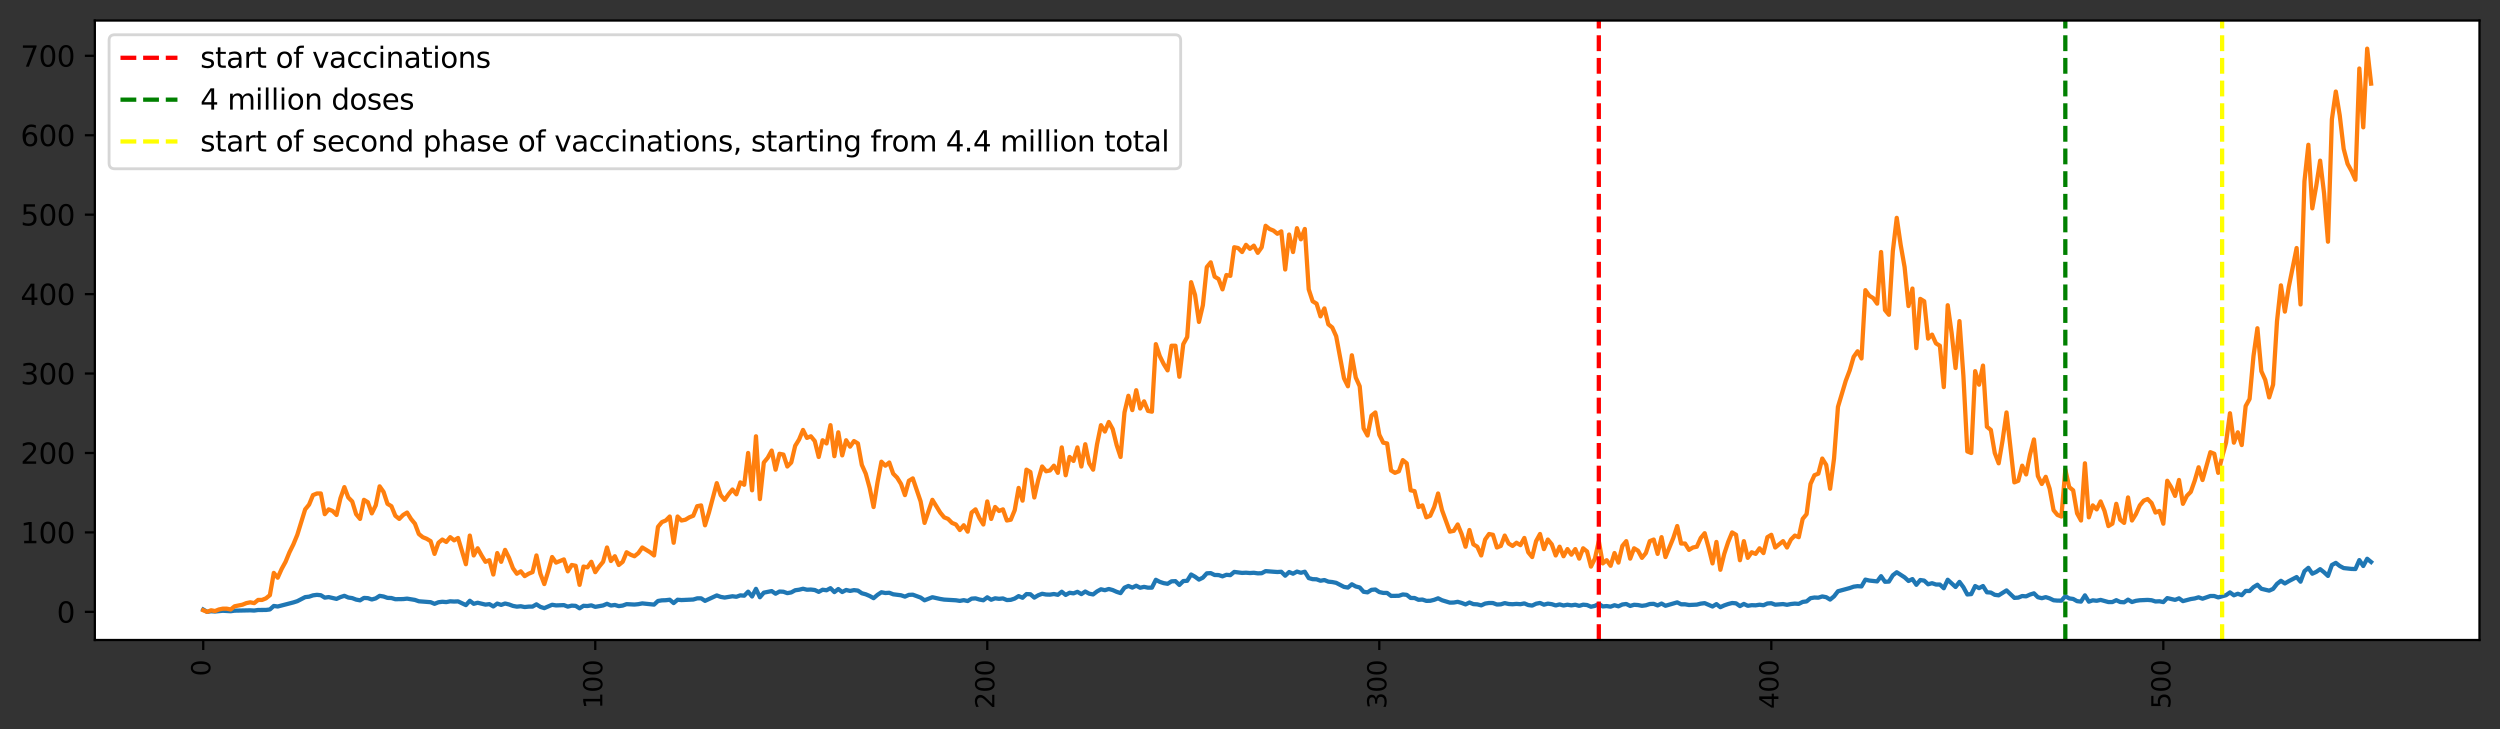 <?xml version="1.0" encoding="utf-8" standalone="no"?>
<!DOCTYPE svg PUBLIC "-//W3C//DTD SVG 1.1//EN"
  "http://www.w3.org/Graphics/SVG/1.1/DTD/svg11.dtd">
<svg height="256.019pt" version="1.1" viewBox="0 0 877.487 256.019" width="877.487pt" xmlns="http://www.w3.org/2000/svg" xmlns:xlink="http://www.w3.org/1999/xlink">
 <rect x="0" y="0" width="877.487" height="256.019" fill="#333333" stroke="none"/>

 <defs>
  <style type="text/css">*{stroke-linecap:butt;stroke-linejoin:round;}</style>
 </defs>
 <g id="figure_1">
  <g id="patch_1">
   <path d="M 0 256.019 
L 877.487 256.019 
L 877.487 0 
L 0 0 
z
" style="fill:none;"/>
  </g>
  <g id="axes_1">
   <g id="patch_2">
    <path d="M 33.288 224.64 
L 870.288 224.64 
L 870.288 7.2 
L 33.288 7.2 
z
" style="fill:#ffffff;"/>
   </g>
   <g id="matplotlib.axis_1">
    <g id="xtick_1">
     <g id="line2d_1">
      <defs>
       <path d="M 0 0 
L 0 3.5 
" id="me83500c45b" style="stroke:#000000;stroke-width:0.8;"/>
      </defs>
      <g>
       <use style="stroke:#000000;stroke-width:0.8;" x="71.333" xlink:href="#me83500c45b" y="224.64"/>
      </g>
     </g>
     <g id="text_1">
      <!-- 0 -->
      <g transform="translate(73.816 237.366)rotate(-90)scale(0.09 -0.09)">
       <defs>
        <path d="M 2034 4250 
Q 1547 4250 1301 3770 
Q 1056 3291 1056 2328 
Q 1056 1369 1301 889 
Q 1547 409 2034 409 
Q 2525 409 2770 889 
Q 3016 1369 3016 2328 
Q 3016 3291 2770 3770 
Q 2525 4250 2034 4250 
z
M 2034 4750 
Q 2819 4750 3233 4129 
Q 3647 3509 3647 2328 
Q 3647 1150 3233 529 
Q 2819 -91 2034 -91 
Q 1250 -91 836 529 
Q 422 1150 422 2328 
Q 422 3509 836 4129 
Q 1250 4750 2034 4750 
z
" id="DejaVuSans-30" transform="scale(0.016)"/>
       </defs>
       <use xlink:href="#DejaVuSans-30"/>
      </g>
     </g>
    </g>
    <g id="xtick_2">
     <g id="line2d_2">
      <g>
       <use style="stroke:#000000;stroke-width:0.8;" x="208.93" xlink:href="#me83500c45b" y="224.64"/>
      </g>
     </g>
     <g id="text_2">
      <!-- 100 -->
      <g transform="translate(211.413 248.819)rotate(-90)scale(0.09 -0.09)">
       <defs>
        <path d="M 794 531 
L 1825 531 
L 1825 4091 
L 703 3866 
L 703 4441 
L 1819 4666 
L 2450 4666 
L 2450 531 
L 3481 531 
L 3481 0 
L 794 0 
L 794 531 
z
" id="DejaVuSans-31" transform="scale(0.016)"/>
       </defs>
       <use xlink:href="#DejaVuSans-31"/>
       <use x="63.623" xlink:href="#DejaVuSans-30"/>
       <use x="127.246" xlink:href="#DejaVuSans-30"/>
      </g>
     </g>
    </g>
    <g id="xtick_3">
     <g id="line2d_3">
      <g>
       <use style="stroke:#000000;stroke-width:0.8;" x="346.526" xlink:href="#me83500c45b" y="224.64"/>
      </g>
     </g>
     <g id="text_3">
      <!-- 200 -->
      <g transform="translate(349.01 248.819)rotate(-90)scale(0.09 -0.09)">
       <defs>
        <path d="M 1228 531 
L 3431 531 
L 3431 0 
L 469 0 
L 469 531 
Q 828 903 1448 1529 
Q 2069 2156 2228 2338 
Q 2531 2678 2651 2914 
Q 2772 3150 2772 3378 
Q 2772 3750 2511 3984 
Q 2250 4219 1831 4219 
Q 1534 4219 1204 4116 
Q 875 4013 500 3803 
L 500 4441 
Q 881 4594 1212 4672 
Q 1544 4750 1819 4750 
Q 2544 4750 2975 4387 
Q 3406 4025 3406 3419 
Q 3406 3131 3298 2873 
Q 3191 2616 2906 2266 
Q 2828 2175 2409 1742 
Q 1991 1309 1228 531 
z
" id="DejaVuSans-32" transform="scale(0.016)"/>
       </defs>
       <use xlink:href="#DejaVuSans-32"/>
       <use x="63.623" xlink:href="#DejaVuSans-30"/>
       <use x="127.246" xlink:href="#DejaVuSans-30"/>
      </g>
     </g>
    </g>
    <g id="xtick_4">
     <g id="line2d_4">
      <g>
       <use style="stroke:#000000;stroke-width:0.8;" x="484.123" xlink:href="#me83500c45b" y="224.64"/>
      </g>
     </g>
     <g id="text_4">
      <!-- 300 -->
      <g transform="translate(486.606 248.819)rotate(-90)scale(0.09 -0.09)">
       <defs>
        <path d="M 2597 2516 
Q 3050 2419 3304 2112 
Q 3559 1806 3559 1356 
Q 3559 666 3084 287 
Q 2609 -91 1734 -91 
Q 1441 -91 1130 -33 
Q 819 25 488 141 
L 488 750 
Q 750 597 1062 519 
Q 1375 441 1716 441 
Q 2309 441 2620 675 
Q 2931 909 2931 1356 
Q 2931 1769 2642 2001 
Q 2353 2234 1838 2234 
L 1294 2234 
L 1294 2753 
L 1863 2753 
Q 2328 2753 2575 2939 
Q 2822 3125 2822 3475 
Q 2822 3834 2567 4026 
Q 2313 4219 1838 4219 
Q 1578 4219 1281 4162 
Q 984 4106 628 3988 
L 628 4550 
Q 988 4650 1302 4700 
Q 1616 4750 1894 4750 
Q 2613 4750 3031 4423 
Q 3450 4097 3450 3541 
Q 3450 3153 3228 2886 
Q 3006 2619 2597 2516 
z
" id="DejaVuSans-33" transform="scale(0.016)"/>
       </defs>
       <use xlink:href="#DejaVuSans-33"/>
       <use x="63.623" xlink:href="#DejaVuSans-30"/>
       <use x="127.246" xlink:href="#DejaVuSans-30"/>
      </g>
     </g>
    </g>
    <g id="xtick_5">
     <g id="line2d_5">
      <g>
       <use style="stroke:#000000;stroke-width:0.8;" x="621.719" xlink:href="#me83500c45b" y="224.64"/>
      </g>
     </g>
     <g id="text_5">
      <!-- 400 -->
      <g transform="translate(624.203 248.819)rotate(-90)scale(0.09 -0.09)">
       <defs>
        <path d="M 2419 4116 
L 825 1625 
L 2419 1625 
L 2419 4116 
z
M 2253 4666 
L 3047 4666 
L 3047 1625 
L 3713 1625 
L 3713 1100 
L 3047 1100 
L 3047 0 
L 2419 0 
L 2419 1100 
L 313 1100 
L 313 1709 
L 2253 4666 
z
" id="DejaVuSans-34" transform="scale(0.016)"/>
       </defs>
       <use xlink:href="#DejaVuSans-34"/>
       <use x="63.623" xlink:href="#DejaVuSans-30"/>
       <use x="127.246" xlink:href="#DejaVuSans-30"/>
      </g>
     </g>
    </g>
    <g id="xtick_6">
     <g id="line2d_6">
      <g>
       <use style="stroke:#000000;stroke-width:0.8;" x="759.316" xlink:href="#me83500c45b" y="224.64"/>
      </g>
     </g>
     <g id="text_6">
      <!-- 500 -->
      <g transform="translate(761.799 248.819)rotate(-90)scale(0.09 -0.09)">
       <defs>
        <path d="M 691 4666 
L 3169 4666 
L 3169 4134 
L 1269 4134 
L 1269 2991 
Q 1406 3038 1543 3061 
Q 1681 3084 1819 3084 
Q 2600 3084 3056 2656 
Q 3513 2228 3513 1497 
Q 3513 744 3044 326 
Q 2575 -91 1722 -91 
Q 1428 -91 1123 -41 
Q 819 9 494 109 
L 494 744 
Q 775 591 1075 516 
Q 1375 441 1709 441 
Q 2250 441 2565 725 
Q 2881 1009 2881 1497 
Q 2881 1984 2565 2268 
Q 2250 2553 1709 2553 
Q 1456 2553 1204 2497 
Q 953 2441 691 2322 
L 691 4666 
z
" id="DejaVuSans-35" transform="scale(0.016)"/>
       </defs>
       <use xlink:href="#DejaVuSans-35"/>
       <use x="63.623" xlink:href="#DejaVuSans-30"/>
       <use x="127.246" xlink:href="#DejaVuSans-30"/>
      </g>
     </g>
    </g>
   </g>
   <g id="matplotlib.axis_2">
    <g id="ytick_1">
     <g id="line2d_7">
      <defs>
       <path d="M 0 0 
L -3.5 0 
" id="m83b1a0f7c5" style="stroke:#000000;stroke-width:0.8;"/>
      </defs>
      <g>
       <use style="stroke:#000000;stroke-width:0.8;" x="33.288" xlink:href="#m83b1a0f7c5" y="214.756"/>
      </g>
     </g>
     <g id="text_7">
      <!-- 0 -->
      <g transform="translate(19.925 218.556)scale(0.1 -0.1)">
       <use xlink:href="#DejaVuSans-30"/>
      </g>
     </g>
    </g>
    <g id="ytick_2">
     <g id="line2d_8">
      <g>
       <use style="stroke:#000000;stroke-width:0.8;" x="33.288" xlink:href="#m83b1a0f7c5" y="186.876"/>
      </g>
     </g>
     <g id="text_8">
      <!-- 100 -->
      <g transform="translate(7.2 190.675)scale(0.1 -0.1)">
       <use xlink:href="#DejaVuSans-31"/>
       <use x="63.623" xlink:href="#DejaVuSans-30"/>
       <use x="127.246" xlink:href="#DejaVuSans-30"/>
      </g>
     </g>
    </g>
    <g id="ytick_3">
     <g id="line2d_9">
      <g>
       <use style="stroke:#000000;stroke-width:0.8;" x="33.288" xlink:href="#m83b1a0f7c5" y="158.995"/>
      </g>
     </g>
     <g id="text_9">
      <!-- 200 -->
      <g transform="translate(7.2 162.795)scale(0.1 -0.1)">
       <use xlink:href="#DejaVuSans-32"/>
       <use x="63.623" xlink:href="#DejaVuSans-30"/>
       <use x="127.246" xlink:href="#DejaVuSans-30"/>
      </g>
     </g>
    </g>
    <g id="ytick_4">
     <g id="line2d_10">
      <g>
       <use style="stroke:#000000;stroke-width:0.8;" x="33.288" xlink:href="#m83b1a0f7c5" y="131.115"/>
      </g>
     </g>
     <g id="text_10">
      <!-- 300 -->
      <g transform="translate(7.2 134.914)scale(0.1 -0.1)">
       <use xlink:href="#DejaVuSans-33"/>
       <use x="63.623" xlink:href="#DejaVuSans-30"/>
       <use x="127.246" xlink:href="#DejaVuSans-30"/>
      </g>
     </g>
    </g>
    <g id="ytick_5">
     <g id="line2d_11">
      <g>
       <use style="stroke:#000000;stroke-width:0.8;" x="33.288" xlink:href="#m83b1a0f7c5" y="103.234"/>
      </g>
     </g>
     <g id="text_11">
      <!-- 400 -->
      <g transform="translate(7.2 107.034)scale(0.1 -0.1)">
       <use xlink:href="#DejaVuSans-34"/>
       <use x="63.623" xlink:href="#DejaVuSans-30"/>
       <use x="127.246" xlink:href="#DejaVuSans-30"/>
      </g>
     </g>
    </g>
    <g id="ytick_6">
     <g id="line2d_12">
      <g>
       <use style="stroke:#000000;stroke-width:0.8;" x="33.288" xlink:href="#m83b1a0f7c5" y="75.354"/>
      </g>
     </g>
     <g id="text_12">
      <!-- 500 -->
      <g transform="translate(7.2 79.153)scale(0.1 -0.1)">
       <use xlink:href="#DejaVuSans-35"/>
       <use x="63.623" xlink:href="#DejaVuSans-30"/>
       <use x="127.246" xlink:href="#DejaVuSans-30"/>
      </g>
     </g>
    </g>
    <g id="ytick_7">
     <g id="line2d_13">
      <g>
       <use style="stroke:#000000;stroke-width:0.8;" x="33.288" xlink:href="#m83b1a0f7c5" y="47.473"/>
      </g>
     </g>
     <g id="text_13">
      <!-- 600 -->
      <g transform="translate(7.2 51.273)scale(0.1 -0.1)">
       <defs>
        <path d="M 2113 2584 
Q 1688 2584 1439 2293 
Q 1191 2003 1191 1497 
Q 1191 994 1439 701 
Q 1688 409 2113 409 
Q 2538 409 2786 701 
Q 3034 994 3034 1497 
Q 3034 2003 2786 2293 
Q 2538 2584 2113 2584 
z
M 3366 4563 
L 3366 3988 
Q 3128 4100 2886 4159 
Q 2644 4219 2406 4219 
Q 1781 4219 1451 3797 
Q 1122 3375 1075 2522 
Q 1259 2794 1537 2939 
Q 1816 3084 2150 3084 
Q 2853 3084 3261 2657 
Q 3669 2231 3669 1497 
Q 3669 778 3244 343 
Q 2819 -91 2113 -91 
Q 1303 -91 875 529 
Q 447 1150 447 2328 
Q 447 3434 972 4092 
Q 1497 4750 2381 4750 
Q 2619 4750 2861 4703 
Q 3103 4656 3366 4563 
z
" id="DejaVuSans-36" transform="scale(0.016)"/>
       </defs>
       <use xlink:href="#DejaVuSans-36"/>
       <use x="63.623" xlink:href="#DejaVuSans-30"/>
       <use x="127.246" xlink:href="#DejaVuSans-30"/>
      </g>
     </g>
    </g>
    <g id="ytick_8">
     <g id="line2d_14">
      <g>
       <use style="stroke:#000000;stroke-width:0.8;" x="33.288" xlink:href="#m83b1a0f7c5" y="19.593"/>
      </g>
     </g>
     <g id="text_14">
      <!-- 700 -->
      <g transform="translate(7.2 23.392)scale(0.1 -0.1)">
       <defs>
        <path d="M 525 4666 
L 3525 4666 
L 3525 4397 
L 1831 0 
L 1172 0 
L 2766 4134 
L 525 4134 
L 525 4666 
z
" id="DejaVuSans-37" transform="scale(0.016)"/>
       </defs>
       <use xlink:href="#DejaVuSans-37"/>
       <use x="63.623" xlink:href="#DejaVuSans-30"/>
       <use x="127.246" xlink:href="#DejaVuSans-30"/>
      </g>
     </g>
    </g>
   </g>
   <g id="line2d_15">
    <path clip-path="url(#pc297e7f7be)" d="M 71.333 213.952 
L 72.709 214.756 
L 74.085 214.539 
L 75.461 214.635 
L 78.213 214.371 
L 80.965 214.535 
L 82.341 214.338 
L 87.845 214.222 
L 89.221 214.3 
L 90.596 214.1 
L 93.348 214.09 
L 94.724 213.918 
L 96.1 212.69 
L 97.476 212.88 
L 102.98 211.447 
L 104.356 211.01 
L 107.108 209.588 
L 108.484 209.434 
L 109.86 208.97 
L 111.236 208.781 
L 112.612 208.922 
L 113.988 209.767 
L 115.364 209.571 
L 118.116 210.205 
L 119.492 209.578 
L 120.868 209.129 
L 122.244 209.726 
L 123.62 209.931 
L 124.996 210.455 
L 126.372 210.712 
L 127.748 209.868 
L 129.124 209.948 
L 130.499 210.415 
L 131.875 210.031 
L 133.251 209.143 
L 134.627 209.371 
L 136.003 209.851 
L 137.379 209.906 
L 138.755 210.317 
L 141.507 210.273 
L 142.883 210.119 
L 145.635 210.568 
L 147.011 211.045 
L 151.139 211.363 
L 152.515 211.94 
L 153.891 211.389 
L 155.267 211.216 
L 156.643 211.333 
L 158.019 211.057 
L 159.395 211.139 
L 160.771 211.085 
L 163.523 212.384 
L 164.899 210.877 
L 166.275 211.934 
L 167.651 211.56 
L 170.402 212.216 
L 171.778 212.046 
L 173.154 212.853 
L 174.53 211.854 
L 175.906 212.313 
L 177.282 211.828 
L 178.658 212.16 
L 180.034 212.67 
L 181.41 212.931 
L 182.786 212.79 
L 184.162 213.067 
L 185.538 212.923 
L 186.914 212.917 
L 188.29 212.117 
L 189.666 213.007 
L 191.042 213.45 
L 193.794 212.27 
L 195.17 212.498 
L 197.922 212.391 
L 199.298 212.921 
L 200.674 212.573 
L 202.05 212.653 
L 203.426 213.511 
L 204.802 212.634 
L 206.178 212.713 
L 207.554 212.482 
L 208.93 213.002 
L 211.681 212.513 
L 213.057 211.933 
L 214.433 212.538 
L 215.809 212.332 
L 217.185 212.746 
L 218.561 212.552 
L 219.937 212.05 
L 222.689 212.196 
L 224.065 212.058 
L 225.441 211.787 
L 229.569 212.217 
L 230.945 210.938 
L 232.321 210.719 
L 233.697 210.671 
L 235.073 210.504 
L 236.449 211.671 
L 237.825 210.505 
L 239.201 210.619 
L 243.329 210.432 
L 244.705 210.024 
L 246.081 210.004 
L 247.457 210.897 
L 251.584 208.994 
L 252.96 209.506 
L 254.336 209.744 
L 257.088 209.287 
L 258.464 209.469 
L 259.84 208.966 
L 261.216 209.087 
L 262.592 207.678 
L 263.968 209.355 
L 265.344 206.691 
L 266.72 209.631 
L 268.096 208.021 
L 270.848 207.465 
L 272.224 208.385 
L 273.6 207.623 
L 274.976 207.701 
L 276.352 208.194 
L 277.728 207.932 
L 279.104 207.177 
L 280.48 206.989 
L 281.856 206.647 
L 283.232 206.986 
L 284.608 206.928 
L 285.984 207.091 
L 287.36 207.739 
L 288.736 206.991 
L 290.112 207.176 
L 291.487 206.451 
L 292.863 207.819 
L 294.239 206.751 
L 295.615 207.796 
L 296.991 207.078 
L 298.367 207.411 
L 299.743 207.132 
L 301.119 207.293 
L 302.495 208.227 
L 303.871 208.597 
L 305.247 209.183 
L 306.623 209.953 
L 307.999 208.785 
L 309.375 207.882 
L 310.751 208.146 
L 312.127 208.061 
L 313.503 208.594 
L 316.255 208.939 
L 317.631 209.41 
L 319.007 208.795 
L 320.383 208.734 
L 323.135 209.744 
L 324.511 210.7 
L 327.263 209.622 
L 330.015 210.232 
L 331.39 210.456 
L 335.518 210.696 
L 336.894 210.912 
L 338.27 210.652 
L 339.646 210.965 
L 341.022 210.126 
L 342.398 210.023 
L 343.774 210.435 
L 345.15 210.692 
L 346.526 209.655 
L 347.902 210.506 
L 349.278 210.002 
L 350.654 210.185 
L 352.03 210.044 
L 353.406 210.617 
L 354.782 210.539 
L 356.158 210.088 
L 357.534 209.23 
L 358.91 209.817 
L 360.286 208.518 
L 361.662 208.578 
L 363.038 209.752 
L 364.414 208.937 
L 365.79 208.409 
L 367.166 208.674 
L 368.542 208.718 
L 369.918 208.493 
L 371.293 208.782 
L 372.669 207.7 
L 374.045 208.816 
L 375.421 208.061 
L 376.797 208.268 
L 378.173 207.727 
L 379.549 208.522 
L 380.925 207.625 
L 382.301 208.379 
L 383.677 208.646 
L 385.053 207.585 
L 386.429 206.833 
L 387.805 207.16 
L 389.181 206.727 
L 390.557 207.111 
L 391.933 207.727 
L 393.309 208.176 
L 394.685 206.272 
L 396.061 205.668 
L 397.437 206.245 
L 398.813 205.586 
L 400.189 206.297 
L 401.565 205.985 
L 402.941 206.278 
L 404.317 206.257 
L 405.693 203.511 
L 407.069 204.226 
L 408.445 204.681 
L 409.821 204.909 
L 411.197 204.047 
L 412.572 203.981 
L 413.948 205.304 
L 415.324 203.948 
L 416.7 203.855 
L 418.076 201.65 
L 419.452 202.428 
L 420.828 203.435 
L 422.204 202.751 
L 423.58 201.239 
L 424.956 201.16 
L 426.332 201.823 
L 427.708 201.837 
L 429.084 202.289 
L 430.46 201.751 
L 431.836 201.873 
L 433.212 200.741 
L 435.964 201.093 
L 437.34 201.016 
L 438.716 201.132 
L 440.092 201.04 
L 441.468 201.241 
L 442.844 201.196 
L 444.22 200.458 
L 446.972 200.676 
L 448.348 200.772 
L 449.724 200.688 
L 451.1 202.064 
L 452.475 200.782 
L 453.851 201.363 
L 455.227 200.621 
L 456.603 201.043 
L 457.979 200.676 
L 459.355 202.904 
L 460.731 203.285 
L 462.107 203.332 
L 463.483 203.836 
L 464.859 203.59 
L 466.235 204.154 
L 467.611 204.295 
L 468.987 204.571 
L 471.739 205.995 
L 473.115 206.233 
L 474.491 205.081 
L 475.867 205.848 
L 477.243 206.196 
L 478.619 207.715 
L 479.995 207.908 
L 481.371 207.033 
L 482.747 206.914 
L 484.123 207.809 
L 485.499 208.111 
L 486.875 208.127 
L 488.251 209.162 
L 491.003 209.117 
L 492.378 208.653 
L 493.754 208.787 
L 495.13 209.877 
L 496.506 209.901 
L 497.882 210.528 
L 499.258 210.442 
L 500.634 210.904 
L 502.01 210.872 
L 503.386 210.535 
L 504.762 210.005 
L 506.138 210.684 
L 508.89 211.522 
L 510.266 211.485 
L 511.642 211.236 
L 513.018 211.622 
L 514.394 212.142 
L 515.77 211.477 
L 517.146 212.045 
L 518.522 212.125 
L 519.898 212.48 
L 521.274 211.851 
L 522.65 211.639 
L 524.026 211.666 
L 525.402 212.183 
L 526.778 212.12 
L 528.154 211.686 
L 529.53 212.001 
L 530.906 212.086 
L 532.282 211.964 
L 533.657 212.074 
L 535.033 211.787 
L 536.409 212.368 
L 537.785 212.553 
L 539.161 211.901 
L 540.537 211.634 
L 541.913 212.244 
L 543.289 211.872 
L 544.665 212.058 
L 546.041 212.505 
L 547.417 212.144 
L 548.793 212.524 
L 550.169 212.252 
L 551.545 212.482 
L 552.921 212.263 
L 554.297 212.648 
L 555.673 212.239 
L 557.049 212.363 
L 558.425 212.963 
L 559.801 212.657 
L 561.177 211.981 
L 562.553 212.853 
L 563.929 212.725 
L 565.305 212.938 
L 566.681 212.431 
L 568.057 212.816 
L 569.433 212.173 
L 570.809 211.996 
L 572.185 212.679 
L 573.56 212.277 
L 574.936 212.368 
L 576.312 212.645 
L 577.688 212.458 
L 579.064 212.005 
L 580.44 211.946 
L 581.816 212.5 
L 583.192 211.848 
L 584.568 212.619 
L 588.696 211.429 
L 590.072 212.106 
L 591.448 212.107 
L 592.824 212.35 
L 595.576 212.22 
L 596.952 211.872 
L 598.328 211.698 
L 601.08 212.879 
L 602.456 212.038 
L 603.832 213.114 
L 605.208 212.485 
L 606.584 212.01 
L 607.96 211.653 
L 609.336 211.763 
L 610.712 212.734 
L 612.088 211.977 
L 613.463 212.635 
L 614.839 212.414 
L 616.215 212.467 
L 617.591 212.251 
L 618.967 212.437 
L 620.343 211.824 
L 621.719 211.726 
L 623.095 212.243 
L 625.847 212.023 
L 627.223 212.285 
L 628.599 212.009 
L 629.975 211.861 
L 631.351 211.96 
L 632.727 211.273 
L 634.103 211.086 
L 635.479 209.964 
L 636.855 209.729 
L 638.231 209.789 
L 639.607 209.348 
L 640.983 209.611 
L 642.359 210.444 
L 643.735 209.314 
L 645.111 207.531 
L 649.239 206.406 
L 650.615 205.921 
L 651.991 205.735 
L 653.366 205.833 
L 654.742 203.445 
L 656.118 203.77 
L 658.87 204.069 
L 660.246 202.239 
L 661.622 204.203 
L 662.998 204.128 
L 664.374 201.92 
L 665.75 200.863 
L 668.502 202.639 
L 669.878 203.912 
L 671.254 203.255 
L 672.63 205.258 
L 674.006 203.588 
L 675.382 203.789 
L 676.758 205.079 
L 678.134 204.696 
L 679.51 205.161 
L 680.886 205.172 
L 682.262 206.465 
L 683.638 203.495 
L 686.39 206.027 
L 687.766 204.243 
L 689.142 206.099 
L 690.518 208.651 
L 691.894 208.527 
L 693.269 205.704 
L 694.645 206.424 
L 696.021 205.698 
L 697.397 207.887 
L 698.773 207.984 
L 700.149 208.779 
L 701.525 208.956 
L 704.277 207.237 
L 707.029 209.847 
L 708.405 209.761 
L 709.781 209.202 
L 711.157 209.318 
L 712.533 208.684 
L 713.909 208.258 
L 715.285 209.617 
L 716.661 209.961 
L 718.037 209.591 
L 719.413 210.022 
L 720.789 210.687 
L 722.165 210.816 
L 723.541 210.82 
L 724.917 209.265 
L 726.293 210.034 
L 727.669 210.231 
L 729.045 211.001 
L 730.421 211.16 
L 731.797 208.971 
L 733.173 211.181 
L 734.548 210.709 
L 735.924 210.871 
L 737.3 210.562 
L 740.052 211.324 
L 741.428 211.32 
L 742.804 210.661 
L 744.18 211.304 
L 745.556 211.403 
L 746.932 210.472 
L 748.308 211.305 
L 749.684 210.885 
L 751.06 210.689 
L 753.812 210.567 
L 755.188 210.681 
L 756.564 211.114 
L 757.94 211.043 
L 759.316 211.329 
L 760.692 209.93 
L 763.444 210.554 
L 764.82 210.011 
L 766.196 210.987 
L 768.948 210.261 
L 770.324 210.052 
L 771.7 209.654 
L 773.076 210.143 
L 775.827 209.192 
L 777.203 209.205 
L 778.579 209.687 
L 781.331 208.902 
L 782.707 207.936 
L 784.083 208.944 
L 785.459 208.404 
L 786.835 208.896 
L 788.211 207.412 
L 789.587 207.437 
L 790.963 206.097 
L 792.339 205.242 
L 793.715 206.656 
L 796.467 207.314 
L 797.843 206.699 
L 799.219 204.935 
L 800.595 203.868 
L 801.971 204.788 
L 803.347 203.979 
L 806.099 202.549 
L 807.475 204.16 
L 808.851 200.483 
L 810.227 199.315 
L 811.603 201.363 
L 812.979 200.735 
L 814.354 199.778 
L 815.73 200.861 
L 817.106 202.141 
L 818.482 198.312 
L 819.858 197.571 
L 821.234 198.658 
L 822.61 199.387 
L 825.362 199.688 
L 826.738 199.729 
L 828.114 196.599 
L 829.49 198.655 
L 830.866 196.129 
L 832.242 197.259 
L 832.242 197.259 
" style="fill:none;stroke:#1f77b4;stroke-linecap:square;stroke-width:1.5;"/>
   </g>
   <g id="line2d_16">
    <path clip-path="url(#pc297e7f7be)" d="M 71.333 214.199 
L 72.709 214.756 
L 74.085 214.199 
L 75.461 214.478 
L 76.837 213.92 
L 78.213 213.641 
L 79.589 213.641 
L 80.965 213.92 
L 82.341 212.805 
L 85.093 212.247 
L 86.469 211.69 
L 87.845 211.411 
L 89.221 211.69 
L 90.596 210.574 
L 91.972 210.574 
L 93.348 210.017 
L 94.724 208.901 
L 96.1 201.095 
L 97.476 202.768 
L 98.852 199.701 
L 100.228 197.192 
L 101.604 193.846 
L 102.98 191.058 
L 104.356 187.712 
L 107.108 178.791 
L 108.484 177.118 
L 109.86 173.772 
L 111.236 173.214 
L 112.612 173.214 
L 113.988 180.463 
L 115.364 178.791 
L 116.74 179.348 
L 118.116 180.742 
L 119.492 174.887 
L 120.868 170.984 
L 122.244 174.608 
L 123.62 176.002 
L 124.996 180.463 
L 126.372 182.136 
L 127.748 175.445 
L 129.124 176.281 
L 130.499 180.185 
L 131.875 177.396 
L 133.251 170.705 
L 134.627 172.657 
L 136.003 176.839 
L 137.379 177.675 
L 138.755 181.021 
L 140.131 182.136 
L 141.507 180.742 
L 142.883 179.906 
L 144.259 182.136 
L 145.635 183.809 
L 147.011 187.433 
L 148.387 188.549 
L 149.763 189.106 
L 151.139 189.943 
L 152.515 194.404 
L 153.891 190.5 
L 155.267 189.385 
L 156.643 190.222 
L 158.019 188.549 
L 159.395 189.664 
L 160.771 188.828 
L 163.523 198.028 
L 164.899 187.991 
L 166.275 194.961 
L 167.651 192.452 
L 169.027 194.961 
L 170.402 197.192 
L 171.778 196.634 
L 173.154 201.653 
L 174.53 194.125 
L 175.906 197.192 
L 177.282 193.01 
L 178.658 195.798 
L 180.034 199.422 
L 181.41 201.374 
L 182.786 200.537 
L 184.162 202.21 
L 185.538 201.374 
L 186.914 200.816 
L 188.29 194.961 
L 189.666 201.374 
L 191.042 204.998 
L 192.418 200.537 
L 193.794 195.519 
L 195.17 197.47 
L 197.922 196.355 
L 199.298 200.537 
L 200.674 198.307 
L 202.05 198.586 
L 203.426 205.277 
L 204.802 198.864 
L 206.178 199.143 
L 207.554 197.192 
L 208.93 200.816 
L 210.306 198.864 
L 211.681 197.192 
L 213.057 192.173 
L 214.433 196.913 
L 215.809 195.24 
L 217.185 198.307 
L 218.561 197.192 
L 219.937 193.846 
L 221.313 194.682 
L 222.689 195.24 
L 224.065 194.125 
L 225.441 192.173 
L 228.193 193.846 
L 229.569 194.961 
L 230.945 184.924 
L 232.321 183.251 
L 233.697 182.694 
L 235.073 181.3 
L 236.449 190.5 
L 237.825 181.3 
L 239.201 182.694 
L 240.577 182.415 
L 241.953 181.579 
L 243.329 181.021 
L 244.705 177.675 
L 246.081 177.396 
L 247.457 184.367 
L 248.833 179.906 
L 251.584 169.59 
L 252.96 173.772 
L 254.336 175.445 
L 255.712 173.493 
L 257.088 171.82 
L 258.464 173.493 
L 259.84 169.311 
L 261.216 170.148 
L 262.592 158.995 
L 263.968 172.099 
L 265.344 153.14 
L 266.72 175.166 
L 268.096 162.341 
L 269.472 160.668 
L 270.848 158.159 
L 272.224 164.85 
L 273.6 159.274 
L 274.976 159.553 
L 276.352 163.735 
L 277.728 162.341 
L 279.104 156.486 
L 280.48 154.256 
L 281.856 150.91 
L 283.232 153.698 
L 284.608 153.14 
L 285.984 154.813 
L 287.36 160.389 
L 288.736 154.534 
L 290.112 155.65 
L 291.487 149.237 
L 292.863 160.111 
L 294.239 151.746 
L 295.615 159.832 
L 296.991 154.534 
L 298.367 156.765 
L 299.743 154.813 
L 301.119 155.65 
L 302.495 163.177 
L 303.871 166.244 
L 305.247 171.263 
L 306.623 177.954 
L 307.999 169.311 
L 309.375 162.062 
L 310.751 163.456 
L 312.127 162.341 
L 313.503 166.244 
L 314.879 167.638 
L 316.255 169.869 
L 317.631 173.772 
L 319.007 168.754 
L 320.383 167.917 
L 323.135 176.002 
L 324.511 183.53 
L 327.263 175.445 
L 330.015 179.906 
L 331.39 181.579 
L 332.766 182.136 
L 334.142 183.53 
L 335.518 184.088 
L 336.894 186.039 
L 338.27 184.367 
L 339.646 186.597 
L 341.022 179.906 
L 342.398 178.791 
L 343.774 181.857 
L 345.15 184.088 
L 346.526 176.002 
L 347.902 182.136 
L 349.278 177.954 
L 350.654 179.348 
L 352.03 178.791 
L 353.406 182.694 
L 354.782 182.415 
L 356.158 179.069 
L 357.534 171.263 
L 358.91 175.724 
L 360.286 164.85 
L 361.662 165.687 
L 363.038 174.608 
L 364.414 168.475 
L 365.79 163.735 
L 367.166 165.408 
L 368.542 165.129 
L 369.918 163.456 
L 371.293 165.965 
L 372.669 157.044 
L 374.045 166.802 
L 375.421 160.389 
L 376.797 161.783 
L 378.173 157.044 
L 379.549 163.735 
L 380.925 155.929 
L 382.301 162.62 
L 383.677 164.85 
L 385.053 155.929 
L 386.429 149.237 
L 387.805 151.468 
L 389.181 148.122 
L 390.557 150.631 
L 391.933 156.207 
L 393.309 160.389 
L 394.685 144.776 
L 396.061 138.921 
L 397.437 143.94 
L 398.813 136.97 
L 400.189 143.382 
L 401.565 140.873 
L 402.941 144.219 
L 404.317 144.498 
L 405.693 120.799 
L 407.069 124.981 
L 408.445 127.769 
L 409.821 130 
L 411.197 121.357 
L 412.572 121.357 
L 413.948 132.23 
L 415.324 120.799 
L 416.7 118.29 
L 418.076 99.052 
L 419.452 103.513 
L 420.828 112.993 
L 422.204 107.138 
L 423.58 93.755 
L 424.956 92.082 
L 426.332 97.101 
L 427.708 97.937 
L 429.084 101.562 
L 430.46 96.543 
L 431.836 96.822 
L 433.212 86.785 
L 434.588 87.064 
L 435.964 88.458 
L 437.34 85.948 
L 438.716 87.342 
L 440.092 86.227 
L 441.468 88.737 
L 442.844 86.785 
L 444.22 79.257 
L 445.596 80.372 
L 446.972 80.93 
L 448.348 82.045 
L 449.724 81.209 
L 451.1 94.591 
L 452.475 82.324 
L 453.851 88.458 
L 455.227 80.094 
L 456.603 83.997 
L 457.979 80.372 
L 459.355 101.562 
L 460.731 105.744 
L 462.107 106.58 
L 463.483 111.041 
L 464.859 108.253 
L 466.235 113.829 
L 467.611 114.944 
L 468.987 118.011 
L 471.739 132.788 
L 473.115 135.576 
L 474.491 124.702 
L 475.867 132.509 
L 477.243 135.576 
L 478.619 150.352 
L 479.995 152.862 
L 481.371 145.892 
L 482.747 144.776 
L 484.123 152.583 
L 485.499 155.371 
L 486.875 155.65 
L 488.251 165.129 
L 489.627 165.965 
L 491.003 165.408 
L 492.378 161.505 
L 493.754 162.62 
L 495.13 172.099 
L 496.506 172.378 
L 497.882 177.954 
L 499.258 177.396 
L 500.634 181.579 
L 502.01 181.021 
L 503.386 177.954 
L 504.762 173.214 
L 506.138 179.069 
L 508.89 186.597 
L 510.266 186.318 
L 511.642 184.088 
L 513.018 187.433 
L 514.394 191.894 
L 515.77 186.039 
L 517.146 191.058 
L 518.522 191.894 
L 519.898 194.961 
L 521.274 189.385 
L 522.65 187.433 
L 524.026 187.712 
L 525.402 192.173 
L 526.778 191.616 
L 528.154 187.991 
L 529.53 190.779 
L 530.906 191.616 
L 532.282 190.5 
L 533.657 191.337 
L 535.033 188.828 
L 536.409 193.846 
L 537.785 195.519 
L 539.161 189.943 
L 540.537 187.433 
L 541.913 192.731 
L 543.289 189.385 
L 544.665 191.058 
L 546.041 194.961 
L 547.417 191.894 
L 548.793 195.24 
L 550.169 192.731 
L 551.545 194.682 
L 552.921 192.731 
L 554.297 196.076 
L 555.673 192.452 
L 557.049 193.567 
L 558.425 198.864 
L 559.801 196.076 
L 561.177 189.943 
L 562.553 197.749 
L 563.929 196.634 
L 565.305 198.586 
L 566.681 194.125 
L 568.057 197.47 
L 569.433 191.616 
L 570.809 189.943 
L 572.185 196.076 
L 573.56 192.452 
L 574.936 193.288 
L 576.312 195.798 
L 577.688 194.125 
L 579.064 189.943 
L 580.44 189.385 
L 581.816 194.404 
L 583.192 188.549 
L 584.568 195.519 
L 587.32 188.828 
L 588.696 184.645 
L 590.072 190.779 
L 591.448 190.779 
L 592.824 193.01 
L 594.2 192.173 
L 595.576 191.894 
L 596.952 188.828 
L 598.328 187.155 
L 599.704 192.173 
L 601.08 197.749 
L 602.456 190.222 
L 603.832 199.98 
L 605.208 194.404 
L 606.584 190.222 
L 607.96 186.876 
L 609.336 187.712 
L 610.712 196.634 
L 612.088 189.943 
L 613.463 195.798 
L 614.839 193.846 
L 616.215 194.404 
L 617.591 192.452 
L 618.967 194.125 
L 620.343 188.549 
L 621.719 187.712 
L 623.095 192.173 
L 625.847 189.943 
L 627.223 192.173 
L 628.599 189.385 
L 629.975 187.991 
L 631.351 188.549 
L 632.727 182.136 
L 634.103 180.463 
L 635.479 169.869 
L 636.855 166.802 
L 638.231 166.244 
L 639.607 160.947 
L 640.983 163.177 
L 642.359 171.542 
L 643.735 160.947 
L 645.111 142.825 
L 647.863 133.624 
L 649.239 130 
L 650.615 125.26 
L 651.991 123.308 
L 653.366 125.818 
L 654.742 101.84 
L 656.118 103.792 
L 657.494 104.628 
L 658.87 106.58 
L 660.246 88.458 
L 661.622 108.81 
L 662.998 110.483 
L 664.374 88.179 
L 665.75 76.469 
L 667.126 85.948 
L 668.502 93.755 
L 669.878 107.416 
L 671.254 101.283 
L 672.63 122.193 
L 674.006 104.907 
L 675.382 105.744 
L 676.758 118.847 
L 678.134 117.453 
L 679.51 120.52 
L 680.886 121.357 
L 682.262 135.855 
L 683.638 107.138 
L 685.014 116.896 
L 686.39 129.163 
L 687.766 112.714 
L 689.142 131.951 
L 690.518 158.438 
L 691.894 158.995 
L 693.269 130.278 
L 694.645 135.018 
L 696.021 128.327 
L 697.397 149.795 
L 698.773 150.91 
L 700.149 158.995 
L 701.525 162.62 
L 702.901 154.534 
L 704.277 144.776 
L 707.029 169.311 
L 708.405 168.754 
L 709.781 163.456 
L 711.157 166.523 
L 712.533 159.553 
L 713.909 154.256 
L 715.285 167.081 
L 716.661 169.869 
L 718.037 167.36 
L 719.413 171.542 
L 720.789 179.069 
L 722.165 180.742 
L 723.541 181.3 
L 724.917 164.85 
L 726.293 170.984 
L 727.669 172.099 
L 729.045 180.185 
L 730.421 182.694 
L 731.797 162.62 
L 733.173 181.579 
L 734.548 177.396 
L 735.924 178.791 
L 737.3 176.002 
L 738.676 179.348 
L 740.052 184.645 
L 741.428 183.809 
L 742.804 176.839 
L 744.18 182.415 
L 745.556 183.53 
L 746.932 174.608 
L 748.308 182.694 
L 749.684 180.463 
L 751.06 177.396 
L 752.436 175.724 
L 753.812 175.166 
L 755.188 176.56 
L 756.564 179.906 
L 757.94 179.348 
L 759.316 183.809 
L 760.692 168.754 
L 762.068 170.984 
L 763.444 174.051 
L 764.82 168.475 
L 766.196 176.839 
L 767.572 174.051 
L 768.948 172.657 
L 770.324 168.754 
L 771.7 164.014 
L 773.076 168.475 
L 775.827 158.717 
L 777.203 159.274 
L 778.579 165.965 
L 779.955 160.389 
L 781.331 155.371 
L 782.707 145.055 
L 784.083 155.371 
L 785.459 151.746 
L 786.835 156.207 
L 788.211 142.546 
L 789.587 140.037 
L 790.963 124.981 
L 792.339 115.223 
L 793.715 130.278 
L 795.091 133.345 
L 796.467 139.479 
L 797.843 135.018 
L 799.219 112.714 
L 800.595 100.168 
L 801.971 109.368 
L 803.347 100.725 
L 806.099 87.064 
L 807.475 106.859 
L 808.851 63.644 
L 810.227 50.819 
L 811.603 73.123 
L 812.979 65.317 
L 814.354 56.395 
L 815.73 67.826 
L 817.106 84.833 
L 818.482 41.897 
L 819.858 32.139 
L 821.234 40.503 
L 822.61 52.213 
L 823.986 57.51 
L 825.362 60.02 
L 826.738 63.086 
L 828.114 24.054 
L 829.49 44.685 
L 830.866 17.084 
L 832.242 29.351 
L 832.242 29.351 
" style="fill:none;stroke:#ff7f0e;stroke-linecap:square;stroke-width:1.5;"/>
   </g>
   <g id="line2d_17">
    <path clip-path="url(#pc297e7f7be)" d="M 561.177 224.64 
L 561.177 7.2 
" style="fill:none;stroke:#ff0000;stroke-dasharray:5.55,2.4;stroke-dashoffset:0;stroke-width:1.5;"/>
   </g>
   <g id="line2d_18">
    <path clip-path="url(#pc297e7f7be)" d="M 724.917 224.64 
L 724.917 7.2 
" style="fill:none;stroke:#008000;stroke-dasharray:5.55,2.4;stroke-dashoffset:0;stroke-width:1.5;"/>
   </g>
   <g id="line2d_19">
    <path clip-path="url(#pc297e7f7be)" d="M 779.955 224.64 
L 779.955 7.2 
" style="fill:none;stroke:#ffff00;stroke-dasharray:5.55,2.4;stroke-dashoffset:0;stroke-width:1.5;"/>
   </g>
   <g id="patch_3">
    <path d="M 33.288 224.64 
L 33.288 7.2 
" style="fill:none;stroke:#000000;stroke-linecap:square;stroke-linejoin:miter;stroke-width:0.8;"/>
   </g>
   <g id="patch_4">
    <path d="M 870.288 224.64 
L 870.288 7.2 
" style="fill:none;stroke:#000000;stroke-linecap:square;stroke-linejoin:miter;stroke-width:0.8;"/>
   </g>
   <g id="patch_5">
    <path d="M 33.288 224.64 
L 870.288 224.64 
" style="fill:none;stroke:#000000;stroke-linecap:square;stroke-linejoin:miter;stroke-width:0.8;"/>
   </g>
   <g id="patch_6">
    <path d="M 33.288 7.2 
L 870.288 7.2 
" style="fill:none;stroke:#000000;stroke-linecap:square;stroke-linejoin:miter;stroke-width:0.8;"/>
   </g>
   <g id="legend_1">
    <g id="patch_7">
     <path d="M 40.288 59.234 
L 412.405 59.234 
Q 414.405 59.234 414.405 57.234 
L 414.405 14.2 
Q 414.405 12.2 412.405 12.2 
L 40.288 12.2 
Q 38.288 12.2 38.288 14.2 
L 38.288 57.234 
Q 38.288 59.234 40.288 59.234 
z
" style="fill:#ffffff;opacity:0.8;stroke:#cccccc;stroke-linejoin:miter;"/>
    </g>
    <g id="line2d_20">
     <path d="M 42.288 20.298 
L 62.288 20.298 
" style="fill:none;stroke:#ff0000;stroke-dasharray:5.55,2.4;stroke-dashoffset:0;stroke-width:1.5;"/>
    </g>
    <g id="line2d_21"/>
    <g id="text_15">
     <!-- start of vaccinations -->
     <g transform="translate(70.287 23.798)scale(0.1 -0.1)">
      <defs>
       <path d="M 2834 3397 
L 2834 2853 
Q 2591 2978 2328 3040 
Q 2066 3103 1784 3103 
Q 1356 3103 1142 2972 
Q 928 2841 928 2578 
Q 928 2378 1081 2264 
Q 1234 2150 1697 2047 
L 1894 2003 
Q 2506 1872 2764 1633 
Q 3022 1394 3022 966 
Q 3022 478 2636 193 
Q 2250 -91 1575 -91 
Q 1294 -91 989 -36 
Q 684 19 347 128 
L 347 722 
Q 666 556 975 473 
Q 1284 391 1588 391 
Q 1994 391 2212 530 
Q 2431 669 2431 922 
Q 2431 1156 2273 1281 
Q 2116 1406 1581 1522 
L 1381 1569 
Q 847 1681 609 1914 
Q 372 2147 372 2553 
Q 372 3047 722 3315 
Q 1072 3584 1716 3584 
Q 2034 3584 2315 3537 
Q 2597 3491 2834 3397 
z
" id="DejaVuSans-73" transform="scale(0.016)"/>
       <path d="M 1172 4494 
L 1172 3500 
L 2356 3500 
L 2356 3053 
L 1172 3053 
L 1172 1153 
Q 1172 725 1289 603 
Q 1406 481 1766 481 
L 2356 481 
L 2356 0 
L 1766 0 
Q 1100 0 847 248 
Q 594 497 594 1153 
L 594 3053 
L 172 3053 
L 172 3500 
L 594 3500 
L 594 4494 
L 1172 4494 
z
" id="DejaVuSans-74" transform="scale(0.016)"/>
       <path d="M 2194 1759 
Q 1497 1759 1228 1600 
Q 959 1441 959 1056 
Q 959 750 1161 570 
Q 1363 391 1709 391 
Q 2188 391 2477 730 
Q 2766 1069 2766 1631 
L 2766 1759 
L 2194 1759 
z
M 3341 1997 
L 3341 0 
L 2766 0 
L 2766 531 
Q 2569 213 2275 61 
Q 1981 -91 1556 -91 
Q 1019 -91 701 211 
Q 384 513 384 1019 
Q 384 1609 779 1909 
Q 1175 2209 1959 2209 
L 2766 2209 
L 2766 2266 
Q 2766 2663 2505 2880 
Q 2244 3097 1772 3097 
Q 1472 3097 1187 3025 
Q 903 2953 641 2809 
L 641 3341 
Q 956 3463 1253 3523 
Q 1550 3584 1831 3584 
Q 2591 3584 2966 3190 
Q 3341 2797 3341 1997 
z
" id="DejaVuSans-61" transform="scale(0.016)"/>
       <path d="M 2631 2963 
Q 2534 3019 2420 3045 
Q 2306 3072 2169 3072 
Q 1681 3072 1420 2755 
Q 1159 2438 1159 1844 
L 1159 0 
L 581 0 
L 581 3500 
L 1159 3500 
L 1159 2956 
Q 1341 3275 1631 3429 
Q 1922 3584 2338 3584 
Q 2397 3584 2469 3576 
Q 2541 3569 2628 3553 
L 2631 2963 
z
" id="DejaVuSans-72" transform="scale(0.016)"/>
       <path id="DejaVuSans-20" transform="scale(0.016)"/>
       <path d="M 1959 3097 
Q 1497 3097 1228 2736 
Q 959 2375 959 1747 
Q 959 1119 1226 758 
Q 1494 397 1959 397 
Q 2419 397 2687 759 
Q 2956 1122 2956 1747 
Q 2956 2369 2687 2733 
Q 2419 3097 1959 3097 
z
M 1959 3584 
Q 2709 3584 3137 3096 
Q 3566 2609 3566 1747 
Q 3566 888 3137 398 
Q 2709 -91 1959 -91 
Q 1206 -91 779 398 
Q 353 888 353 1747 
Q 353 2609 779 3096 
Q 1206 3584 1959 3584 
z
" id="DejaVuSans-6f" transform="scale(0.016)"/>
       <path d="M 2375 4863 
L 2375 4384 
L 1825 4384 
Q 1516 4384 1395 4259 
Q 1275 4134 1275 3809 
L 1275 3500 
L 2222 3500 
L 2222 3053 
L 1275 3053 
L 1275 0 
L 697 0 
L 697 3053 
L 147 3053 
L 147 3500 
L 697 3500 
L 697 3744 
Q 697 4328 969 4595 
Q 1241 4863 1831 4863 
L 2375 4863 
z
" id="DejaVuSans-66" transform="scale(0.016)"/>
       <path d="M 191 3500 
L 800 3500 
L 1894 563 
L 2988 3500 
L 3597 3500 
L 2284 0 
L 1503 0 
L 191 3500 
z
" id="DejaVuSans-76" transform="scale(0.016)"/>
       <path d="M 3122 3366 
L 3122 2828 
Q 2878 2963 2633 3030 
Q 2388 3097 2138 3097 
Q 1578 3097 1268 2742 
Q 959 2388 959 1747 
Q 959 1106 1268 751 
Q 1578 397 2138 397 
Q 2388 397 2633 464 
Q 2878 531 3122 666 
L 3122 134 
Q 2881 22 2623 -34 
Q 2366 -91 2075 -91 
Q 1284 -91 818 406 
Q 353 903 353 1747 
Q 353 2603 823 3093 
Q 1294 3584 2113 3584 
Q 2378 3584 2631 3529 
Q 2884 3475 3122 3366 
z
" id="DejaVuSans-63" transform="scale(0.016)"/>
       <path d="M 603 3500 
L 1178 3500 
L 1178 0 
L 603 0 
L 603 3500 
z
M 603 4863 
L 1178 4863 
L 1178 4134 
L 603 4134 
L 603 4863 
z
" id="DejaVuSans-69" transform="scale(0.016)"/>
       <path d="M 3513 2113 
L 3513 0 
L 2938 0 
L 2938 2094 
Q 2938 2591 2744 2837 
Q 2550 3084 2163 3084 
Q 1697 3084 1428 2787 
Q 1159 2491 1159 1978 
L 1159 0 
L 581 0 
L 581 3500 
L 1159 3500 
L 1159 2956 
Q 1366 3272 1645 3428 
Q 1925 3584 2291 3584 
Q 2894 3584 3203 3211 
Q 3513 2838 3513 2113 
z
" id="DejaVuSans-6e" transform="scale(0.016)"/>
      </defs>
      <use xlink:href="#DejaVuSans-73"/>
      <use x="52.1" xlink:href="#DejaVuSans-74"/>
      <use x="91.309" xlink:href="#DejaVuSans-61"/>
      <use x="152.588" xlink:href="#DejaVuSans-72"/>
      <use x="193.701" xlink:href="#DejaVuSans-74"/>
      <use x="232.91" xlink:href="#DejaVuSans-20"/>
      <use x="264.697" xlink:href="#DejaVuSans-6f"/>
      <use x="325.879" xlink:href="#DejaVuSans-66"/>
      <use x="361.084" xlink:href="#DejaVuSans-20"/>
      <use x="392.871" xlink:href="#DejaVuSans-76"/>
      <use x="452.051" xlink:href="#DejaVuSans-61"/>
      <use x="513.33" xlink:href="#DejaVuSans-63"/>
      <use x="568.311" xlink:href="#DejaVuSans-63"/>
      <use x="623.291" xlink:href="#DejaVuSans-69"/>
      <use x="651.074" xlink:href="#DejaVuSans-6e"/>
      <use x="714.453" xlink:href="#DejaVuSans-61"/>
      <use x="775.732" xlink:href="#DejaVuSans-74"/>
      <use x="814.941" xlink:href="#DejaVuSans-69"/>
      <use x="842.725" xlink:href="#DejaVuSans-6f"/>
      <use x="903.906" xlink:href="#DejaVuSans-6e"/>
      <use x="967.285" xlink:href="#DejaVuSans-73"/>
     </g>
    </g>
    <g id="line2d_22">
     <path d="M 42.288 34.977 
L 62.288 34.977 
" style="fill:none;stroke:#008000;stroke-dasharray:5.55,2.4;stroke-dashoffset:0;stroke-width:1.5;"/>
    </g>
    <g id="line2d_23"/>
    <g id="text_16">
     <!-- 4 million doses -->
     <g transform="translate(70.287 38.477)scale(0.1 -0.1)">
      <defs>
       <path d="M 3328 2828 
Q 3544 3216 3844 3400 
Q 4144 3584 4550 3584 
Q 5097 3584 5394 3201 
Q 5691 2819 5691 2113 
L 5691 0 
L 5113 0 
L 5113 2094 
Q 5113 2597 4934 2840 
Q 4756 3084 4391 3084 
Q 3944 3084 3684 2787 
Q 3425 2491 3425 1978 
L 3425 0 
L 2847 0 
L 2847 2094 
Q 2847 2600 2669 2842 
Q 2491 3084 2119 3084 
Q 1678 3084 1418 2786 
Q 1159 2488 1159 1978 
L 1159 0 
L 581 0 
L 581 3500 
L 1159 3500 
L 1159 2956 
Q 1356 3278 1631 3431 
Q 1906 3584 2284 3584 
Q 2666 3584 2933 3390 
Q 3200 3197 3328 2828 
z
" id="DejaVuSans-6d" transform="scale(0.016)"/>
       <path d="M 603 4863 
L 1178 4863 
L 1178 0 
L 603 0 
L 603 4863 
z
" id="DejaVuSans-6c" transform="scale(0.016)"/>
       <path d="M 2906 2969 
L 2906 4863 
L 3481 4863 
L 3481 0 
L 2906 0 
L 2906 525 
Q 2725 213 2448 61 
Q 2172 -91 1784 -91 
Q 1150 -91 751 415 
Q 353 922 353 1747 
Q 353 2572 751 3078 
Q 1150 3584 1784 3584 
Q 2172 3584 2448 3432 
Q 2725 3281 2906 2969 
z
M 947 1747 
Q 947 1113 1208 752 
Q 1469 391 1925 391 
Q 2381 391 2643 752 
Q 2906 1113 2906 1747 
Q 2906 2381 2643 2742 
Q 2381 3103 1925 3103 
Q 1469 3103 1208 2742 
Q 947 2381 947 1747 
z
" id="DejaVuSans-64" transform="scale(0.016)"/>
       <path d="M 3597 1894 
L 3597 1613 
L 953 1613 
Q 991 1019 1311 708 
Q 1631 397 2203 397 
Q 2534 397 2845 478 
Q 3156 559 3463 722 
L 3463 178 
Q 3153 47 2828 -22 
Q 2503 -91 2169 -91 
Q 1331 -91 842 396 
Q 353 884 353 1716 
Q 353 2575 817 3079 
Q 1281 3584 2069 3584 
Q 2775 3584 3186 3129 
Q 3597 2675 3597 1894 
z
M 3022 2063 
Q 3016 2534 2758 2815 
Q 2500 3097 2075 3097 
Q 1594 3097 1305 2825 
Q 1016 2553 972 2059 
L 3022 2063 
z
" id="DejaVuSans-65" transform="scale(0.016)"/>
      </defs>
      <use xlink:href="#DejaVuSans-34"/>
      <use x="63.623" xlink:href="#DejaVuSans-20"/>
      <use x="95.41" xlink:href="#DejaVuSans-6d"/>
      <use x="192.822" xlink:href="#DejaVuSans-69"/>
      <use x="220.605" xlink:href="#DejaVuSans-6c"/>
      <use x="248.389" xlink:href="#DejaVuSans-6c"/>
      <use x="276.172" xlink:href="#DejaVuSans-69"/>
      <use x="303.955" xlink:href="#DejaVuSans-6f"/>
      <use x="365.137" xlink:href="#DejaVuSans-6e"/>
      <use x="428.516" xlink:href="#DejaVuSans-20"/>
      <use x="460.303" xlink:href="#DejaVuSans-64"/>
      <use x="523.779" xlink:href="#DejaVuSans-6f"/>
      <use x="584.961" xlink:href="#DejaVuSans-73"/>
      <use x="637.061" xlink:href="#DejaVuSans-65"/>
      <use x="698.584" xlink:href="#DejaVuSans-73"/>
     </g>
    </g>
    <g id="line2d_24">
     <path d="M 42.288 49.655 
L 62.288 49.655 
" style="fill:none;stroke:#ffff00;stroke-dasharray:5.55,2.4;stroke-dashoffset:0;stroke-width:1.5;"/>
    </g>
    <g id="line2d_25"/>
    <g id="text_17">
     <!-- start of second phase of vaccinations, starting from 4.4 million total -->
     <g transform="translate(70.287 53.155)scale(0.1 -0.1)">
      <defs>
       <path d="M 1159 525 
L 1159 -1331 
L 581 -1331 
L 581 3500 
L 1159 3500 
L 1159 2969 
Q 1341 3281 1617 3432 
Q 1894 3584 2278 3584 
Q 2916 3584 3314 3078 
Q 3713 2572 3713 1747 
Q 3713 922 3314 415 
Q 2916 -91 2278 -91 
Q 1894 -91 1617 61 
Q 1341 213 1159 525 
z
M 3116 1747 
Q 3116 2381 2855 2742 
Q 2594 3103 2138 3103 
Q 1681 3103 1420 2742 
Q 1159 2381 1159 1747 
Q 1159 1113 1420 752 
Q 1681 391 2138 391 
Q 2594 391 2855 752 
Q 3116 1113 3116 1747 
z
" id="DejaVuSans-70" transform="scale(0.016)"/>
       <path d="M 3513 2113 
L 3513 0 
L 2938 0 
L 2938 2094 
Q 2938 2591 2744 2837 
Q 2550 3084 2163 3084 
Q 1697 3084 1428 2787 
Q 1159 2491 1159 1978 
L 1159 0 
L 581 0 
L 581 4863 
L 1159 4863 
L 1159 2956 
Q 1366 3272 1645 3428 
Q 1925 3584 2291 3584 
Q 2894 3584 3203 3211 
Q 3513 2838 3513 2113 
z
" id="DejaVuSans-68" transform="scale(0.016)"/>
       <path d="M 750 794 
L 1409 794 
L 1409 256 
L 897 -744 
L 494 -744 
L 750 256 
L 750 794 
z
" id="DejaVuSans-2c" transform="scale(0.016)"/>
       <path d="M 2906 1791 
Q 2906 2416 2648 2759 
Q 2391 3103 1925 3103 
Q 1463 3103 1205 2759 
Q 947 2416 947 1791 
Q 947 1169 1205 825 
Q 1463 481 1925 481 
Q 2391 481 2648 825 
Q 2906 1169 2906 1791 
z
M 3481 434 
Q 3481 -459 3084 -895 
Q 2688 -1331 1869 -1331 
Q 1566 -1331 1297 -1286 
Q 1028 -1241 775 -1147 
L 775 -588 
Q 1028 -725 1275 -790 
Q 1522 -856 1778 -856 
Q 2344 -856 2625 -561 
Q 2906 -266 2906 331 
L 2906 616 
Q 2728 306 2450 153 
Q 2172 0 1784 0 
Q 1141 0 747 490 
Q 353 981 353 1791 
Q 353 2603 747 3093 
Q 1141 3584 1784 3584 
Q 2172 3584 2450 3431 
Q 2728 3278 2906 2969 
L 2906 3500 
L 3481 3500 
L 3481 434 
z
" id="DejaVuSans-67" transform="scale(0.016)"/>
       <path d="M 684 794 
L 1344 794 
L 1344 0 
L 684 0 
L 684 794 
z
" id="DejaVuSans-2e" transform="scale(0.016)"/>
      </defs>
      <use xlink:href="#DejaVuSans-73"/>
      <use x="52.1" xlink:href="#DejaVuSans-74"/>
      <use x="91.309" xlink:href="#DejaVuSans-61"/>
      <use x="152.588" xlink:href="#DejaVuSans-72"/>
      <use x="193.701" xlink:href="#DejaVuSans-74"/>
      <use x="232.91" xlink:href="#DejaVuSans-20"/>
      <use x="264.697" xlink:href="#DejaVuSans-6f"/>
      <use x="325.879" xlink:href="#DejaVuSans-66"/>
      <use x="361.084" xlink:href="#DejaVuSans-20"/>
      <use x="392.871" xlink:href="#DejaVuSans-73"/>
      <use x="444.971" xlink:href="#DejaVuSans-65"/>
      <use x="506.494" xlink:href="#DejaVuSans-63"/>
      <use x="561.475" xlink:href="#DejaVuSans-6f"/>
      <use x="622.656" xlink:href="#DejaVuSans-6e"/>
      <use x="686.035" xlink:href="#DejaVuSans-64"/>
      <use x="749.512" xlink:href="#DejaVuSans-20"/>
      <use x="781.299" xlink:href="#DejaVuSans-70"/>
      <use x="844.775" xlink:href="#DejaVuSans-68"/>
      <use x="908.154" xlink:href="#DejaVuSans-61"/>
      <use x="969.434" xlink:href="#DejaVuSans-73"/>
      <use x="1021.533" xlink:href="#DejaVuSans-65"/>
      <use x="1083.057" xlink:href="#DejaVuSans-20"/>
      <use x="1114.844" xlink:href="#DejaVuSans-6f"/>
      <use x="1176.025" xlink:href="#DejaVuSans-66"/>
      <use x="1211.23" xlink:href="#DejaVuSans-20"/>
      <use x="1243.018" xlink:href="#DejaVuSans-76"/>
      <use x="1302.197" xlink:href="#DejaVuSans-61"/>
      <use x="1363.477" xlink:href="#DejaVuSans-63"/>
      <use x="1418.457" xlink:href="#DejaVuSans-63"/>
      <use x="1473.438" xlink:href="#DejaVuSans-69"/>
      <use x="1501.221" xlink:href="#DejaVuSans-6e"/>
      <use x="1564.6" xlink:href="#DejaVuSans-61"/>
      <use x="1625.879" xlink:href="#DejaVuSans-74"/>
      <use x="1665.088" xlink:href="#DejaVuSans-69"/>
      <use x="1692.871" xlink:href="#DejaVuSans-6f"/>
      <use x="1754.053" xlink:href="#DejaVuSans-6e"/>
      <use x="1817.432" xlink:href="#DejaVuSans-73"/>
      <use x="1869.531" xlink:href="#DejaVuSans-2c"/>
      <use x="1901.318" xlink:href="#DejaVuSans-20"/>
      <use x="1933.105" xlink:href="#DejaVuSans-73"/>
      <use x="1985.205" xlink:href="#DejaVuSans-74"/>
      <use x="2024.414" xlink:href="#DejaVuSans-61"/>
      <use x="2085.693" xlink:href="#DejaVuSans-72"/>
      <use x="2126.807" xlink:href="#DejaVuSans-74"/>
      <use x="2166.016" xlink:href="#DejaVuSans-69"/>
      <use x="2193.799" xlink:href="#DejaVuSans-6e"/>
      <use x="2257.178" xlink:href="#DejaVuSans-67"/>
      <use x="2320.654" xlink:href="#DejaVuSans-20"/>
      <use x="2352.441" xlink:href="#DejaVuSans-66"/>
      <use x="2387.646" xlink:href="#DejaVuSans-72"/>
      <use x="2426.51" xlink:href="#DejaVuSans-6f"/>
      <use x="2487.691" xlink:href="#DejaVuSans-6d"/>
      <use x="2585.104" xlink:href="#DejaVuSans-20"/>
      <use x="2616.891" xlink:href="#DejaVuSans-34"/>
      <use x="2680.514" xlink:href="#DejaVuSans-2e"/>
      <use x="2712.301" xlink:href="#DejaVuSans-34"/>
      <use x="2775.924" xlink:href="#DejaVuSans-20"/>
      <use x="2807.711" xlink:href="#DejaVuSans-6d"/>
      <use x="2905.123" xlink:href="#DejaVuSans-69"/>
      <use x="2932.906" xlink:href="#DejaVuSans-6c"/>
      <use x="2960.689" xlink:href="#DejaVuSans-6c"/>
      <use x="2988.473" xlink:href="#DejaVuSans-69"/>
      <use x="3016.256" xlink:href="#DejaVuSans-6f"/>
      <use x="3077.438" xlink:href="#DejaVuSans-6e"/>
      <use x="3140.816" xlink:href="#DejaVuSans-20"/>
      <use x="3172.604" xlink:href="#DejaVuSans-74"/>
      <use x="3211.812" xlink:href="#DejaVuSans-6f"/>
      <use x="3272.994" xlink:href="#DejaVuSans-74"/>
      <use x="3312.203" xlink:href="#DejaVuSans-61"/>
      <use x="3373.482" xlink:href="#DejaVuSans-6c"/>
     </g>
    </g>
   </g>
  </g>
 </g>
 <defs>
  <clipPath id="pc297e7f7be">
   <rect height="217.44" width="837" x="33.288" y="7.2"/>
  </clipPath>
 </defs>
</svg>
